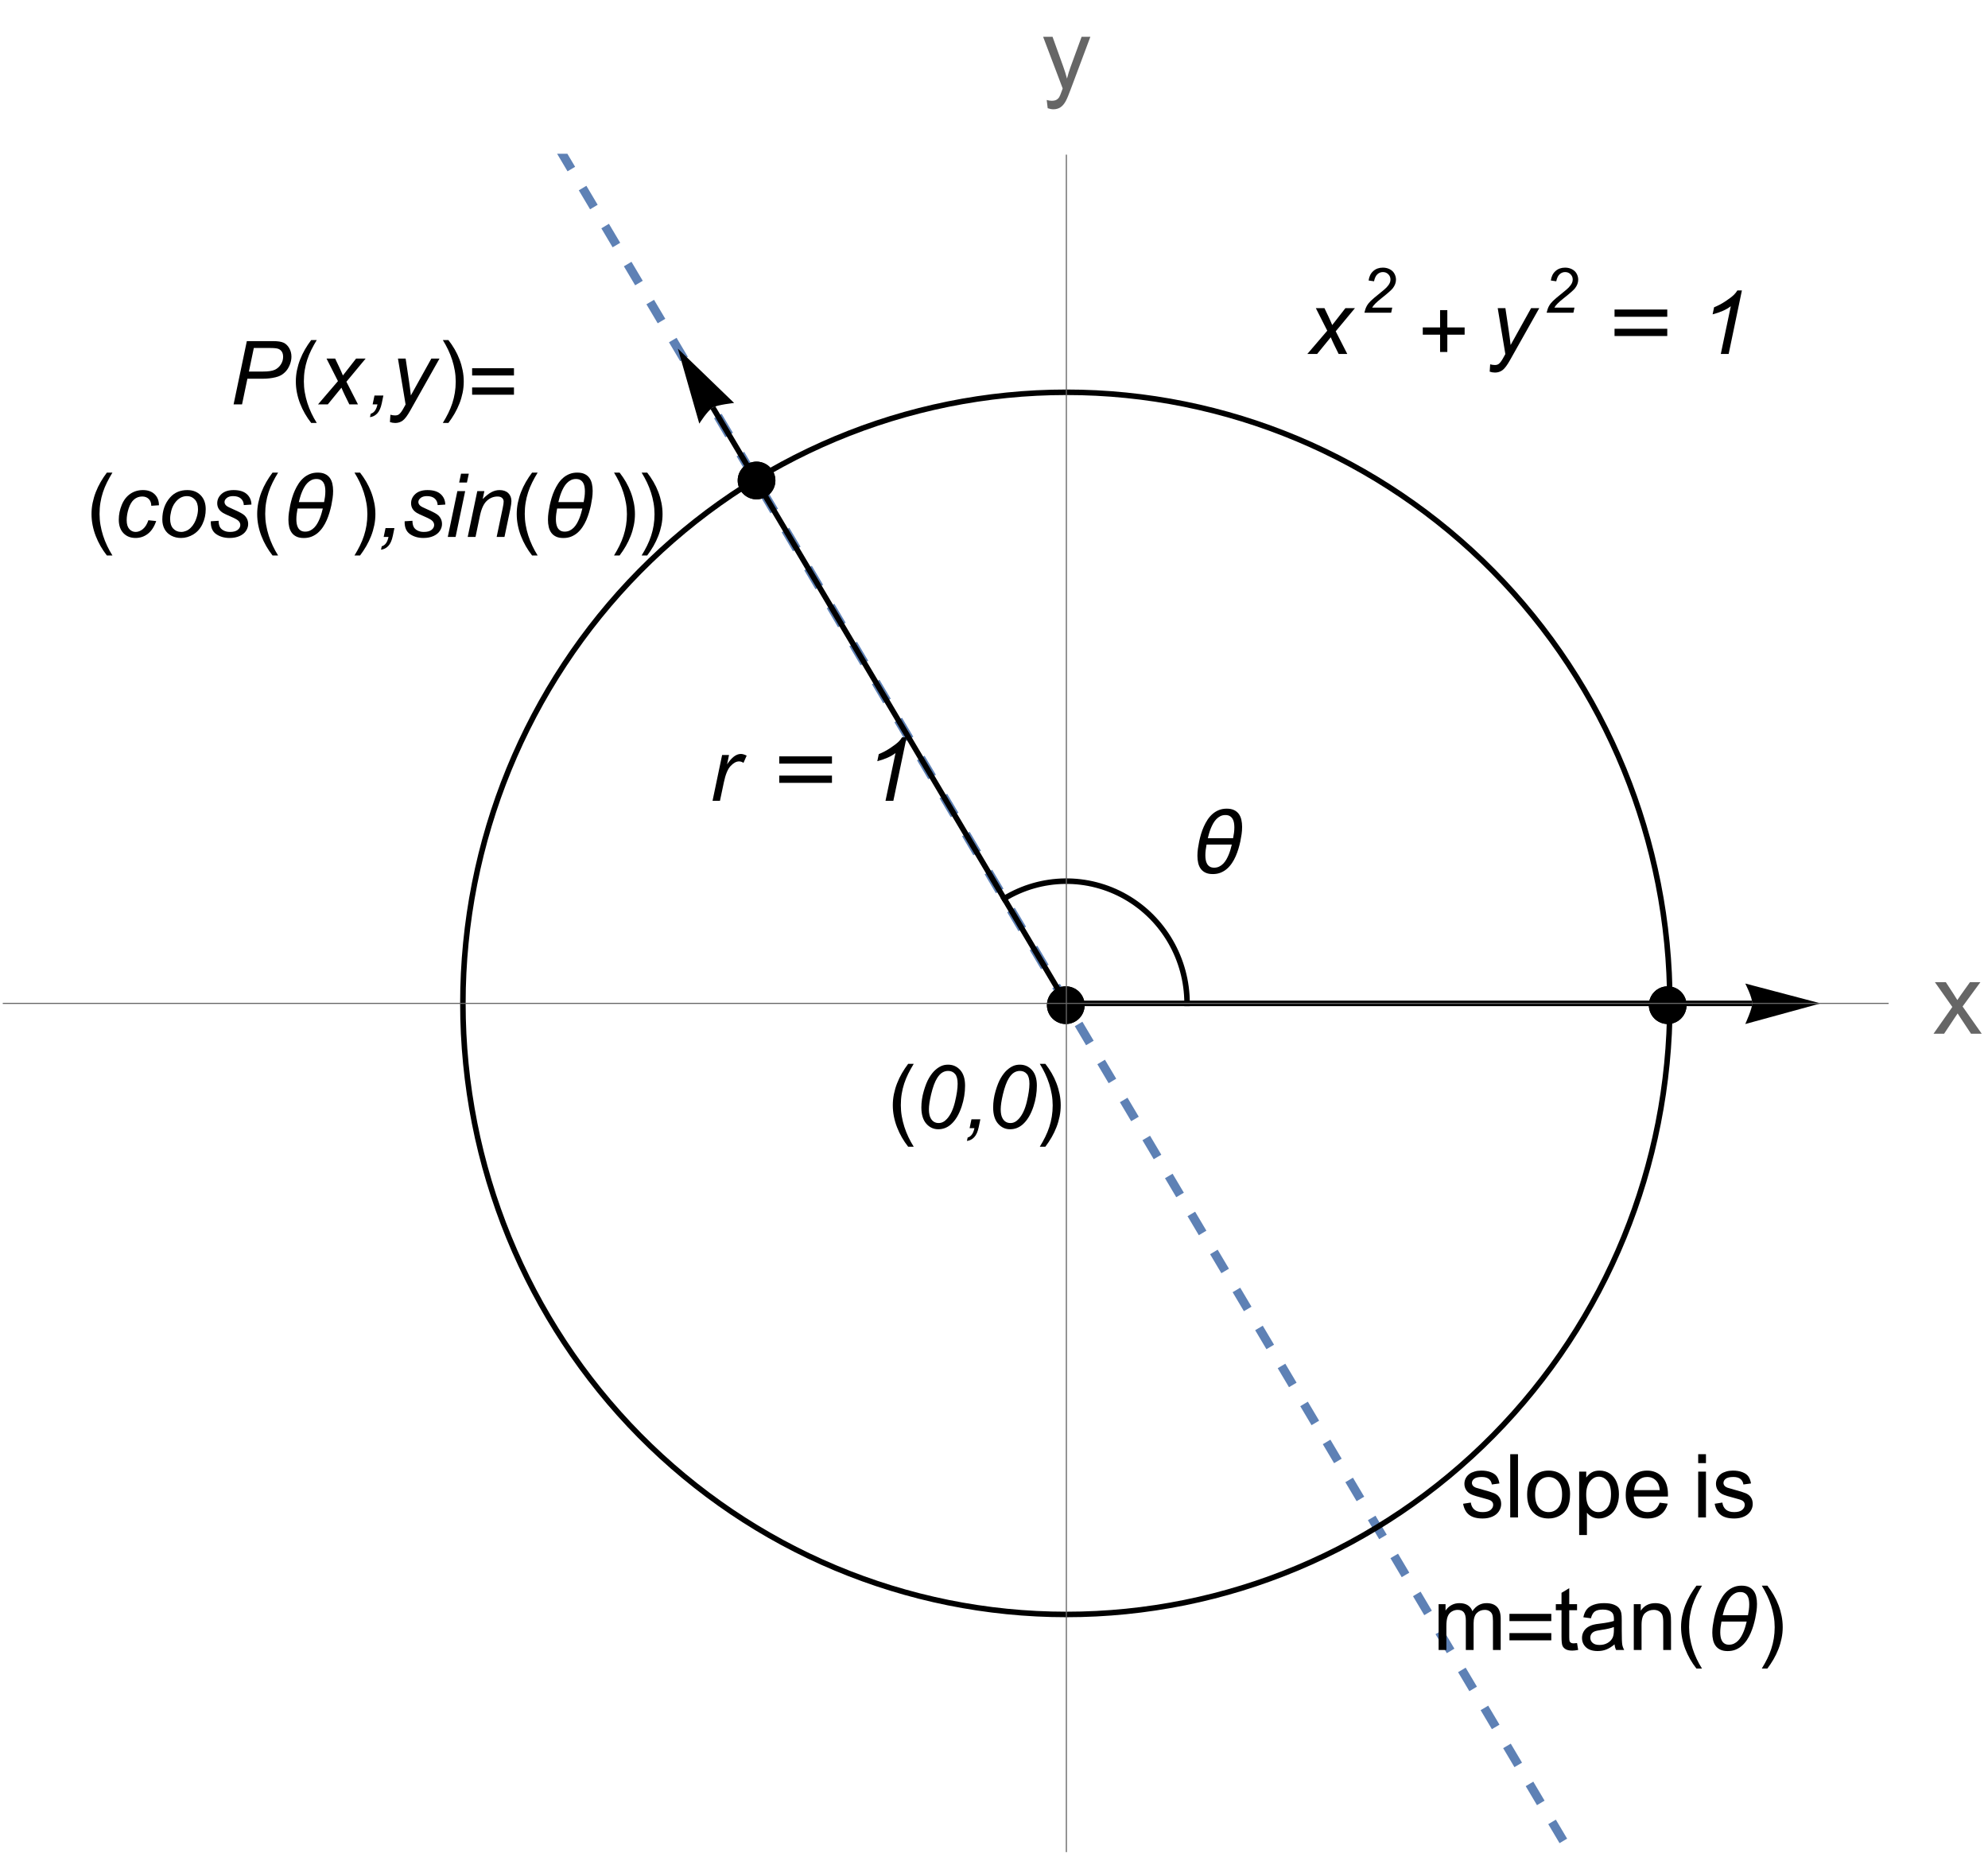 <?xml version="1.0" encoding="UTF-8"?>
<svg xmlns="http://www.w3.org/2000/svg" xmlns:xlink="http://www.w3.org/1999/xlink" width="360pt" height="337pt" viewBox="0 0 360 337" version="1.1">
<defs>
<g>
<symbol overflow="visible" id="glyph0-0">
<path style="stroke:none;" d="M 2 0 L 2 -10 L 10 -10 L 10 0 Z M 2.25 -0.25 L 9.75 -0.25 L 9.75 -9.75 L 2.25 -9.75 Z M 2.25 -0.25 "/>
</symbol>
<symbol overflow="visible" id="glyph0-1">
<path style="stroke:none;" d="M 0.531 0 L 2.266 -8.297 L 3.516 -8.297 L 3.164 -6.602 C 3.59 -7.242 4.008 -7.715 4.418 -8.023 C 4.828 -8.332 5.246 -8.484 5.672 -8.484 C 5.953 -8.484 6.301 -8.383 6.711 -8.18 L 6.133 -6.867 C 5.887 -7.043 5.621 -7.133 5.328 -7.133 C 4.832 -7.133 4.324 -6.855 3.805 -6.305 C 3.285 -5.754 2.875 -4.762 2.578 -3.328 L 1.875 0 Z M 0.531 0 "/>
</symbol>
<symbol overflow="visible" id="glyph0-2">
<path style="stroke:none;" d="M 3.852 0 L 5.664 -8.648 C 4.883 -8.035 3.785 -7.543 2.367 -7.172 L 2.633 -8.453 C 3.336 -8.734 4.031 -9.102 4.715 -9.555 C 5.398 -10.008 5.914 -10.402 6.258 -10.742 C 6.465 -10.949 6.664 -11.203 6.852 -11.5 L 7.672 -11.5 L 5.273 0 Z M 3.852 0 "/>
</symbol>
<symbol overflow="visible" id="glyph0-3">
<path style="stroke:none;" d="M 0.688 0 L 3.086 -11.453 L 7.867 -11.453 C 8.695 -11.453 9.316 -11.359 9.73 -11.168 C 10.145 -10.977 10.488 -10.652 10.758 -10.191 C 11.027 -9.73 11.164 -9.215 11.164 -8.641 C 11.164 -8.168 11.066 -7.684 10.875 -7.195 C 10.684 -6.707 10.438 -6.301 10.145 -5.984 C 9.852 -5.668 9.551 -5.426 9.25 -5.266 C 8.949 -5.105 8.625 -4.984 8.281 -4.906 C 7.547 -4.734 6.805 -4.648 6.055 -4.648 L 3.188 -4.648 L 2.219 0 Z M 3.461 -5.945 L 5.984 -5.945 C 6.965 -5.945 7.684 -6.051 8.141 -6.262 C 8.598 -6.473 8.965 -6.793 9.242 -7.227 C 9.52 -7.66 9.656 -8.117 9.656 -8.602 C 9.656 -8.977 9.582 -9.281 9.438 -9.52 C 9.293 -9.758 9.086 -9.93 8.82 -10.043 C 8.555 -10.156 8.043 -10.211 7.289 -10.211 L 4.352 -10.211 Z M 3.461 -5.945 "/>
</symbol>
<symbol overflow="visible" id="glyph0-4">
<path style="stroke:none;" d="M -0.023 0 L 3.586 -4.211 L 1.516 -8.297 L 3.078 -8.297 L 3.781 -6.82 C 4.043 -6.27 4.277 -5.738 4.484 -5.234 L 6.875 -8.297 L 8.602 -8.297 L 5.117 -4.102 L 7.211 0 L 5.648 0 L 4.82 -1.688 C 4.645 -2.047 4.441 -2.492 4.219 -3.023 L 1.75 0 Z M -0.023 0 "/>
</symbol>
<symbol overflow="visible" id="glyph0-5">
<path style="stroke:none;" d="M 0.867 0 L 1.203 -1.602 L 2.812 -1.602 L 2.523 -0.203 C 2.348 0.637 2.07 1.25 1.699 1.641 C 1.328 2.031 0.887 2.254 0.383 2.312 L 0.516 1.695 C 1.137 1.523 1.543 0.957 1.742 0 Z M 0.867 0 "/>
</symbol>
<symbol overflow="visible" id="glyph0-6">
<path style="stroke:none;" d="M 0 3.203 L 0.086 1.875 C 0.379 1.957 0.66 2 0.938 2 C 1.223 2 1.457 1.934 1.633 1.805 C 1.863 1.633 2.113 1.309 2.383 0.836 L 2.836 0.023 L 1.453 -8.297 L 2.844 -8.297 L 3.469 -4.102 C 3.594 -3.273 3.699 -2.445 3.789 -1.617 L 7.5 -8.297 L 8.977 -8.297 L 3.688 1.102 C 3.176 2.02 2.723 2.625 2.328 2.922 C 1.934 3.219 1.477 3.367 0.961 3.367 C 0.633 3.367 0.312 3.312 0 3.203 Z M 0 3.203 "/>
</symbol>
<symbol overflow="visible" id="glyph0-7">
<path style="stroke:none;" d="M 6.258 -3.023 L 7.672 -2.875 C 7.316 -1.84 6.812 -1.07 6.16 -0.566 C 5.508 -0.062 4.762 0.188 3.93 0.188 C 3.027 0.188 2.297 -0.105 1.738 -0.688 C 1.18 -1.27 0.898 -2.086 0.898 -3.133 C 0.898 -4.039 1.078 -4.93 1.438 -5.805 C 1.797 -6.68 2.312 -7.344 2.98 -7.801 C 3.648 -8.258 4.414 -8.484 5.273 -8.484 C 6.164 -8.484 6.871 -8.234 7.391 -7.73 C 7.91 -7.227 8.172 -6.562 8.172 -5.734 L 6.781 -5.641 C 6.777 -6.168 6.625 -6.578 6.324 -6.875 C 6.023 -7.172 5.629 -7.32 5.141 -7.32 C 4.574 -7.32 4.082 -7.141 3.664 -6.781 C 3.246 -6.422 2.922 -5.875 2.684 -5.145 C 2.445 -4.414 2.328 -3.707 2.328 -3.031 C 2.328 -2.324 2.484 -1.793 2.797 -1.438 C 3.109 -1.082 3.496 -0.906 3.953 -0.906 C 4.41 -0.906 4.852 -1.082 5.27 -1.43 C 5.688 -1.777 6.02 -2.309 6.258 -3.023 Z M 6.258 -3.023 "/>
</symbol>
<symbol overflow="visible" id="glyph0-8">
<path style="stroke:none;" d="M 0.781 -3.148 C 0.781 -4.77 1.258 -6.109 2.211 -7.172 C 2.996 -8.047 4.027 -8.484 5.305 -8.484 C 6.305 -8.484 7.109 -8.172 7.723 -7.547 C 8.336 -6.922 8.641 -6.078 8.641 -5.016 C 8.641 -4.062 8.449 -3.176 8.062 -2.355 C 7.676 -1.535 7.129 -0.906 6.418 -0.469 C 5.707 -0.031 4.957 0.188 4.172 0.188 C 3.527 0.188 2.938 0.051 2.41 -0.227 C 1.883 -0.504 1.477 -0.895 1.199 -1.398 C 0.922 -1.902 0.781 -2.488 0.781 -3.148 Z M 2.195 -3.289 C 2.195 -2.508 2.383 -1.914 2.758 -1.512 C 3.133 -1.109 3.609 -0.906 4.188 -0.906 C 4.488 -0.906 4.789 -0.969 5.086 -1.09 C 5.383 -1.211 5.66 -1.398 5.914 -1.648 C 6.168 -1.898 6.387 -2.184 6.566 -2.504 C 6.746 -2.824 6.891 -3.168 7 -3.539 C 7.16 -4.055 7.242 -4.551 7.242 -5.023 C 7.242 -5.773 7.055 -6.355 6.676 -6.77 C 6.297 -7.184 5.824 -7.391 5.25 -7.391 C 4.809 -7.391 4.402 -7.285 4.039 -7.074 C 3.676 -6.863 3.344 -6.555 3.051 -6.148 C 2.758 -5.742 2.539 -5.27 2.402 -4.73 C 2.266 -4.191 2.195 -3.711 2.195 -3.289 Z M 2.195 -3.289 "/>
</symbol>
<symbol overflow="visible" id="glyph0-9">
<path style="stroke:none;" d="M 0.664 -2.836 L 2.078 -2.922 C 2.078 -2.516 2.141 -2.168 2.266 -1.883 C 2.391 -1.598 2.621 -1.363 2.957 -1.18 C 3.293 -0.996 3.684 -0.906 4.133 -0.906 C 4.758 -0.906 5.227 -1.031 5.539 -1.281 C 5.852 -1.531 6.008 -1.824 6.008 -2.164 C 6.008 -2.41 5.914 -2.641 5.727 -2.859 C 5.535 -3.078 5.062 -3.348 4.316 -3.668 C 3.57 -3.988 3.09 -4.215 2.883 -4.344 C 2.535 -4.559 2.27 -4.809 2.094 -5.098 C 1.918 -5.387 1.828 -5.719 1.828 -6.094 C 1.828 -6.75 2.09 -7.312 2.609 -7.781 C 3.129 -8.25 3.859 -8.484 4.797 -8.484 C 5.84 -8.484 6.633 -8.242 7.176 -7.762 C 7.719 -7.281 8.004 -6.645 8.023 -5.859 L 6.641 -5.766 C 6.621 -6.266 6.441 -6.66 6.109 -6.953 C 5.777 -7.246 5.305 -7.391 4.695 -7.391 C 4.207 -7.391 3.824 -7.277 3.555 -7.055 C 3.285 -6.832 3.148 -6.59 3.148 -6.328 C 3.148 -6.066 3.266 -5.84 3.5 -5.641 C 3.656 -5.504 4.059 -5.297 4.711 -5.016 C 5.793 -4.547 6.477 -4.176 6.758 -3.906 C 7.207 -3.473 7.43 -2.949 7.43 -2.328 C 7.43 -1.918 7.305 -1.512 7.051 -1.117 C 6.797 -0.723 6.414 -0.406 5.895 -0.168 C 5.375 0.07 4.766 0.188 4.062 0.188 C 3.105 0.188 2.289 -0.051 1.617 -0.523 C 0.945 -0.996 0.629 -1.77 0.664 -2.836 Z M 0.664 -2.836 "/>
</symbol>
<symbol overflow="visible" id="glyph0-10">
<path style="stroke:none;" d="M 2.539 -9.852 L 2.875 -11.453 L 4.281 -11.453 L 3.945 -9.852 Z M 0.477 0 L 2.211 -8.297 L 3.625 -8.297 L 1.891 0 Z M 0.477 0 "/>
</symbol>
<symbol overflow="visible" id="glyph0-11">
<path style="stroke:none;" d="M 0.531 0 L 2.266 -8.297 L 3.547 -8.297 L 3.242 -6.852 C 3.801 -7.418 4.32 -7.832 4.805 -8.094 C 5.289 -8.355 5.785 -8.484 6.289 -8.484 C 6.961 -8.484 7.488 -8.301 7.871 -7.938 C 8.254 -7.574 8.445 -7.086 8.445 -6.477 C 8.445 -6.168 8.379 -5.684 8.242 -5.023 L 7.188 0 L 5.773 0 L 6.875 -5.258 C 6.984 -5.77 7.039 -6.145 7.039 -6.391 C 7.039 -6.668 6.945 -6.891 6.754 -7.062 C 6.562 -7.234 6.289 -7.32 5.93 -7.32 C 5.207 -7.32 4.562 -7.059 3.996 -6.539 C 3.43 -6.02 3.016 -5.125 2.75 -3.859 L 1.945 0 Z M 0.531 0 "/>
</symbol>
<symbol overflow="visible" id="glyph0-12">
<path style="stroke:none;" d="M 1.133 -3.758 C 1.133 -4.727 1.277 -5.711 1.566 -6.711 C 1.855 -7.711 2.176 -8.512 2.531 -9.109 C 2.887 -9.707 3.254 -10.176 3.633 -10.516 C 4.012 -10.855 4.387 -11.102 4.754 -11.262 C 5.121 -11.422 5.527 -11.5 5.977 -11.5 C 6.852 -11.5 7.582 -11.176 8.168 -10.523 C 8.754 -9.871 9.047 -8.934 9.047 -7.703 C 9.047 -6.438 8.844 -5.184 8.438 -3.945 C 7.957 -2.477 7.293 -1.375 6.438 -0.641 C 5.781 -0.082 5.035 0.195 4.195 0.195 C 3.336 0.195 2.609 -0.141 2.02 -0.816 C 1.43 -1.492 1.133 -2.473 1.133 -3.758 Z M 2.5 -3.398 C 2.5 -2.695 2.617 -2.145 2.852 -1.75 C 3.168 -1.203 3.641 -0.93 4.266 -0.93 C 4.812 -0.93 5.309 -1.176 5.758 -1.672 C 6.402 -2.371 6.891 -3.391 7.215 -4.738 C 7.539 -6.086 7.703 -7.184 7.703 -8.039 C 7.703 -8.863 7.547 -9.457 7.23 -9.82 C 6.914 -10.184 6.5 -10.367 5.984 -10.367 C 5.609 -10.367 5.258 -10.27 4.934 -10.078 C 4.609 -9.887 4.297 -9.555 4 -9.086 C 3.578 -8.426 3.211 -7.434 2.898 -6.117 C 2.633 -4.992 2.5 -4.086 2.5 -3.398 Z M 2.5 -3.398 "/>
</symbol>
<symbol overflow="visible" id="glyph1-0">
<path style="stroke:none;" d="M 1 0 L 1 -12.797 L 7 -12.797 L 7 0 Z M 2 -1 L 6 -1 L 6 -11.797 L 2 -11.797 Z M 2 -1 "/>
</symbol>
<symbol overflow="visible" id="glyph1-1">
<path style="stroke:none;" d="M 11.156 -6.734 L 1.609 -6.734 L 1.609 -8.047 L 11.156 -8.047 Z M 11.156 -3.25 L 1.609 -3.25 L 1.609 -4.562 L 11.156 -4.562 Z M 11.156 -3.25 "/>
</symbol>
<symbol overflow="visible" id="glyph1-2">
<path style="stroke:none;" d="M 4.75 3.359 L 3.742 3.359 C 3.324 2.828 2.945 2.266 2.605 1.676 C 2.266 1.086 1.973 0.473 1.727 -0.164 C 1.48 -0.801 1.293 -1.449 1.16 -2.117 C 1.027 -2.785 0.961 -3.457 0.961 -4.141 C 0.961 -4.832 1.027 -5.512 1.164 -6.176 C 1.301 -6.84 1.488 -7.488 1.734 -8.117 C 1.98 -8.746 2.273 -9.359 2.613 -9.949 C 2.953 -10.539 3.332 -11.105 3.742 -11.648 L 4.75 -11.648 C 4.379 -11.043 4.051 -10.449 3.758 -9.863 C 3.465 -9.277 3.223 -8.68 3.023 -8.074 C 2.824 -7.469 2.676 -6.844 2.57 -6.199 C 2.465 -5.555 2.414 -4.875 2.414 -4.156 C 2.414 -3.488 2.469 -2.828 2.582 -2.172 C 2.695 -1.516 2.852 -0.871 3.055 -0.238 C 3.258 0.395 3.504 1.012 3.789 1.613 C 4.074 2.215 4.395 2.797 4.75 3.359 Z M 4.75 3.359 "/>
</symbol>
<symbol overflow="visible" id="glyph1-3">
<path style="stroke:none;" d="M 4.367 -4.141 C 4.367 -3.453 4.301 -2.777 4.164 -2.113 C 4.027 -1.449 3.84 -0.801 3.594 -0.172 C 3.348 0.457 3.055 1.07 2.715 1.66 C 2.375 2.25 1.996 2.816 1.586 3.359 L 0.578 3.359 C 0.941 2.766 1.27 2.176 1.562 1.586 C 1.855 0.996 2.098 0.398 2.297 -0.211 C 2.496 -0.82 2.648 -1.449 2.754 -2.094 C 2.859 -2.738 2.914 -3.418 2.914 -4.125 C 2.914 -4.793 2.859 -5.453 2.746 -6.109 C 2.633 -6.766 2.477 -7.41 2.273 -8.043 C 2.07 -8.676 1.824 -9.293 1.535 -9.898 C 1.246 -10.504 0.926 -11.086 0.578 -11.648 L 1.586 -11.648 C 2.004 -11.117 2.383 -10.555 2.727 -9.965 C 3.07 -9.375 3.363 -8.758 3.605 -8.121 C 3.848 -7.484 4.035 -6.828 4.168 -6.16 C 4.301 -5.492 4.367 -4.816 4.367 -4.141 Z M 4.367 -4.141 "/>
</symbol>
<symbol overflow="visible" id="glyph1-4">
<path style="stroke:none;" d="M 8.461 -5.234 L 0.883 -5.234 L 0.883 -6.547 L 8.461 -6.547 Z M 8.461 -1.75 L 0.883 -1.75 L 0.883 -3.062 L 8.461 -3.062 Z M 8.461 -1.75 "/>
</symbol>
<symbol overflow="visible" id="glyph1-5">
<path style="stroke:none;" d="M 9.711 -8.336 C 9.711 -7.895 9.68 -7.457 9.617 -7.023 C 9.555 -6.59 9.48 -6.16 9.391 -5.727 C 9.297 -5.293 9.184 -4.848 9.047 -4.391 C 8.91 -3.934 8.746 -3.484 8.555 -3.043 C 8.363 -2.602 8.137 -2.188 7.875 -1.797 C 7.613 -1.406 7.316 -1.062 6.977 -0.766 C 6.637 -0.469 6.258 -0.234 5.832 -0.062 C 5.406 0.109 4.934 0.195 4.406 0.195 C 3.879 0.195 3.441 0.113 3.086 -0.055 C 2.73 -0.223 2.445 -0.453 2.227 -0.75 C 2.008 -1.047 1.852 -1.398 1.758 -1.801 C 1.664 -2.203 1.617 -2.645 1.617 -3.117 C 1.617 -3.559 1.648 -3.996 1.711 -4.43 C 1.773 -4.863 1.848 -5.293 1.938 -5.727 C 2.027 -6.152 2.141 -6.598 2.277 -7.059 C 2.414 -7.52 2.582 -7.969 2.777 -8.406 C 2.973 -8.844 3.199 -9.258 3.457 -9.652 C 3.715 -10.047 4.016 -10.391 4.355 -10.688 C 4.695 -10.984 5.078 -11.219 5.504 -11.391 C 5.93 -11.562 6.402 -11.648 6.922 -11.648 C 7.441 -11.648 7.883 -11.566 8.238 -11.398 C 8.594 -11.23 8.883 -11 9.102 -10.703 C 9.32 -10.406 9.477 -10.055 9.57 -9.652 C 9.664 -9.25 9.711 -8.809 9.711 -8.336 Z M 8.305 -8.273 C 8.305 -8.551 8.281 -8.82 8.238 -9.086 C 8.195 -9.352 8.109 -9.59 7.988 -9.797 C 7.867 -10.004 7.699 -10.172 7.488 -10.301 C 7.277 -10.43 7.008 -10.492 6.68 -10.492 C 6.348 -10.492 6.047 -10.426 5.777 -10.293 C 5.508 -10.16 5.266 -9.98 5.051 -9.758 C 4.836 -9.535 4.645 -9.277 4.48 -8.988 C 4.316 -8.699 4.172 -8.398 4.047 -8.09 C 3.922 -7.781 3.816 -7.469 3.727 -7.16 C 3.637 -6.852 3.562 -6.566 3.5 -6.305 L 8.078 -6.305 C 8.145 -6.633 8.199 -6.961 8.242 -7.285 C 8.285 -7.609 8.305 -7.941 8.305 -8.273 Z M 7.844 -5.148 L 3.273 -5.148 C 3.211 -4.82 3.16 -4.492 3.117 -4.168 C 3.074 -3.844 3.055 -3.516 3.055 -3.188 C 3.055 -2.918 3.078 -2.648 3.121 -2.383 C 3.164 -2.117 3.246 -1.879 3.363 -1.668 C 3.48 -1.457 3.641 -1.285 3.848 -1.156 C 4.055 -1.027 4.32 -0.961 4.648 -0.961 C 4.98 -0.961 5.285 -1.027 5.559 -1.16 C 5.832 -1.293 6.078 -1.469 6.293 -1.691 C 6.508 -1.914 6.699 -2.168 6.863 -2.457 C 7.027 -2.746 7.172 -3.047 7.297 -3.355 C 7.422 -3.664 7.527 -3.977 7.617 -4.285 C 7.707 -4.594 7.781 -4.883 7.844 -5.148 Z M 7.844 -5.148 "/>
</symbol>
<symbol overflow="visible" id="glyph1-6">
<path style="stroke:none;" d="M 8.461 -3.492 L 5.328 -3.492 L 5.328 -0.359 L 4.016 -0.359 L 4.016 -3.492 L 0.883 -3.492 L 0.883 -4.805 L 4.016 -4.805 L 4.016 -7.938 L 5.328 -7.938 L 5.328 -4.805 L 8.461 -4.805 Z M 8.461 -3.492 "/>
</symbol>
<symbol overflow="visible" id="glyph2-0">
<path style="stroke:none;" d="M 1.422 0 L 1.422 -7.102 L 7.102 -7.102 L 7.102 0 Z M 1.598 -0.176 L 6.922 -0.176 L 6.922 -6.922 L 1.598 -6.922 Z M 1.598 -0.176 "/>
</symbol>
<symbol overflow="visible" id="glyph2-1">
<path style="stroke:none;" d="M 0.664 0 C 0.77 -0.484 0.914 -0.891 1.094 -1.219 C 1.277 -1.547 1.523 -1.855 1.824 -2.148 C 2.129 -2.441 2.711 -2.938 3.578 -3.629 C 4.102 -4.047 4.461 -4.355 4.652 -4.555 C 4.93 -4.844 5.133 -5.125 5.258 -5.402 C 5.344 -5.59 5.387 -5.797 5.387 -6.02 C 5.387 -6.391 5.254 -6.707 4.988 -6.969 C 4.727 -7.23 4.402 -7.359 4.016 -7.359 C 3.637 -7.359 3.301 -7.227 3.016 -6.965 C 2.73 -6.699 2.531 -6.273 2.406 -5.691 L 1.426 -5.836 C 1.523 -6.555 1.801 -7.125 2.266 -7.539 C 2.73 -7.957 3.309 -8.164 4 -8.164 C 4.461 -8.164 4.879 -8.07 5.254 -7.875 C 5.629 -7.684 5.914 -7.414 6.102 -7.066 C 6.289 -6.719 6.383 -6.359 6.383 -5.992 C 6.383 -5.453 6.191 -4.93 5.809 -4.434 C 5.57 -4.121 4.875 -3.508 3.723 -2.598 C 3.227 -2.203 2.859 -1.883 2.617 -1.629 C 2.375 -1.379 2.191 -1.145 2.07 -0.922 L 5.707 -0.922 L 5.512 0 Z M 0.664 0 "/>
</symbol>
<symbol overflow="visible" id="glyph3-0">
<path style="stroke:none;" d="M 2.25 0 L 2.25 -11.25 L 11.25 -11.25 L 11.25 0 Z M 2.531 -0.281 L 10.969 -0.281 L 10.969 -10.969 L 2.531 -10.969 Z M 2.531 -0.281 "/>
</symbol>
<symbol overflow="visible" id="glyph3-1">
<path style="stroke:none;" d="M 0.133 0 L 3.543 -4.852 L 0.387 -9.336 L 2.363 -9.336 L 3.797 -7.145 C 4.066 -6.73 4.281 -6.383 4.445 -6.102 C 4.703 -6.488 4.941 -6.828 5.16 -7.129 L 6.734 -9.336 L 8.621 -9.336 L 5.398 -4.938 L 8.867 0 L 6.926 0 L 5.008 -2.898 L 4.5 -3.684 L 2.047 0 Z M 0.133 0 "/>
</symbol>
<symbol overflow="visible" id="glyph3-2">
<path style="stroke:none;" d="M 1.117 3.594 L 0.941 2.109 C 1.285 2.203 1.586 2.25 1.844 2.25 C 2.195 2.25 2.477 2.191 2.688 2.074 C 2.898 1.957 3.074 1.793 3.207 1.582 C 3.309 1.422 3.469 1.031 3.691 0.406 C 3.719 0.316 3.766 0.188 3.832 0.016 L 0.289 -9.336 L 1.996 -9.336 L 3.938 -3.93 C 4.188 -3.242 4.414 -2.523 4.613 -1.766 C 4.797 -2.492 5.012 -3.203 5.266 -3.895 L 7.258 -9.336 L 8.844 -9.336 L 5.289 0.156 C 4.91 1.184 4.613 1.891 4.402 2.277 C 4.121 2.797 3.801 3.18 3.438 3.422 C 3.074 3.664 2.641 3.789 2.137 3.789 C 1.832 3.789 1.492 3.723 1.117 3.594 Z M 1.117 3.594 "/>
</symbol>
<symbol overflow="visible" id="glyph4-0">
<path style="stroke:none;" d="M 2 0 L 2 -10 L 10 -10 L 10 0 Z M 2.25 -0.25 L 9.75 -0.25 L 9.75 -9.75 L 2.25 -9.75 Z M 2.25 -0.25 "/>
</symbol>
<symbol overflow="visible" id="glyph4-1">
<path style="stroke:none;" d="M 0.492 -2.477 L 1.883 -2.695 C 1.961 -2.137 2.18 -1.711 2.535 -1.414 C 2.891 -1.117 3.391 -0.969 4.031 -0.969 C 4.676 -0.969 5.156 -1.102 5.469 -1.363 C 5.781 -1.625 5.938 -1.934 5.938 -2.289 C 5.938 -2.605 5.801 -2.855 5.523 -3.039 C 5.332 -3.164 4.852 -3.324 4.086 -3.516 C 3.055 -3.777 2.34 -4 1.941 -4.191 C 1.543 -4.383 1.242 -4.645 1.035 -4.98 C 0.828 -5.316 0.727 -5.688 0.727 -6.094 C 0.727 -6.465 0.812 -6.805 0.98 -7.121 C 1.148 -7.438 1.379 -7.699 1.672 -7.906 C 1.891 -8.066 2.188 -8.203 2.566 -8.316 C 2.945 -8.43 3.348 -8.484 3.781 -8.484 C 4.434 -8.484 5.004 -8.391 5.496 -8.203 C 5.988 -8.016 6.352 -7.762 6.586 -7.441 C 6.82 -7.121 6.98 -6.691 7.07 -6.156 L 5.695 -5.969 C 5.633 -6.395 5.453 -6.73 5.152 -6.969 C 4.852 -7.207 4.43 -7.328 3.883 -7.328 C 3.238 -7.328 2.777 -7.223 2.5 -7.008 C 2.223 -6.793 2.086 -6.543 2.086 -6.258 C 2.086 -6.074 2.145 -5.91 2.258 -5.766 C 2.371 -5.613 2.551 -5.488 2.797 -5.391 C 2.938 -5.34 3.352 -5.219 4.039 -5.031 C 5.035 -4.766 5.727 -4.547 6.121 -4.379 C 6.516 -4.211 6.824 -3.965 7.047 -3.641 C 7.27 -3.316 7.383 -2.918 7.383 -2.438 C 7.383 -1.969 7.246 -1.527 6.973 -1.113 C 6.699 -0.699 6.305 -0.379 5.789 -0.152 C 5.273 0.074 4.691 0.188 4.039 0.188 C 2.961 0.188 2.141 -0.035 1.574 -0.484 C 1.008 -0.934 0.648 -1.598 0.492 -2.477 Z M 0.492 -2.477 "/>
</symbol>
<symbol overflow="visible" id="glyph4-2">
<path style="stroke:none;" d="M 1.023 0 L 1.023 -11.453 L 2.43 -11.453 L 2.43 0 Z M 1.023 0 "/>
</symbol>
<symbol overflow="visible" id="glyph4-3">
<path style="stroke:none;" d="M 0.531 -4.148 C 0.531 -5.684 0.957 -6.824 1.812 -7.562 C 2.527 -8.176 3.395 -8.484 4.422 -8.484 C 5.562 -8.484 6.496 -8.109 7.219 -7.363 C 7.941 -6.617 8.305 -5.582 8.305 -4.266 C 8.305 -3.199 8.145 -2.359 7.824 -1.746 C 7.504 -1.133 7.039 -0.66 6.426 -0.32 C 5.812 0.02 5.145 0.188 4.422 0.188 C 3.262 0.188 2.32 -0.184 1.605 -0.93 C 0.891 -1.676 0.531 -2.746 0.531 -4.148 Z M 1.977 -4.148 C 1.977 -3.086 2.207 -2.289 2.672 -1.762 C 3.137 -1.234 3.719 -0.969 4.422 -0.969 C 5.121 -0.969 5.699 -1.234 6.164 -1.766 C 6.629 -2.297 6.859 -3.105 6.859 -4.195 C 6.859 -5.223 6.625 -6 6.16 -6.527 C 5.695 -7.055 5.113 -7.32 4.422 -7.32 C 3.719 -7.32 3.137 -7.059 2.672 -6.531 C 2.207 -6.004 1.977 -5.211 1.977 -4.148 Z M 1.977 -4.148 "/>
</symbol>
<symbol overflow="visible" id="glyph4-4">
<path style="stroke:none;" d="M 1.055 3.18 L 1.055 -8.297 L 2.336 -8.297 L 2.336 -7.219 C 2.637 -7.641 2.98 -7.957 3.359 -8.168 C 3.738 -8.379 4.199 -8.484 4.742 -8.484 C 5.449 -8.484 6.074 -8.301 6.617 -7.938 C 7.16 -7.574 7.566 -7.059 7.844 -6.395 C 8.121 -5.73 8.258 -5.004 8.258 -4.211 C 8.258 -3.363 8.105 -2.598 7.801 -1.918 C 7.496 -1.238 7.055 -0.719 6.473 -0.355 C 5.891 0.008 5.281 0.188 4.641 0.188 C 4.172 0.188 3.75 0.09 3.379 -0.109 C 3.008 -0.309 2.699 -0.559 2.461 -0.859 L 2.461 3.18 Z M 2.328 -4.102 C 2.328 -3.035 2.543 -2.246 2.977 -1.734 C 3.41 -1.223 3.934 -0.969 4.547 -0.969 C 5.172 -0.969 5.707 -1.234 6.152 -1.762 C 6.598 -2.289 6.82 -3.109 6.82 -4.219 C 6.82 -5.277 6.602 -6.066 6.168 -6.594 C 5.734 -7.121 5.215 -7.383 4.609 -7.383 C 4.012 -7.383 3.48 -7.102 3.02 -6.543 C 2.559 -5.984 2.328 -5.168 2.328 -4.102 Z M 2.328 -4.102 "/>
</symbol>
<symbol overflow="visible" id="glyph4-5">
<path style="stroke:none;" d="M 6.734 -2.672 L 8.188 -2.492 C 7.957 -1.645 7.535 -0.984 6.914 -0.516 C 6.293 -0.047 5.504 0.188 4.539 0.188 C 3.324 0.188 2.363 -0.188 1.652 -0.934 C 0.941 -1.68 0.586 -2.73 0.586 -4.078 C 0.586 -5.473 0.945 -6.559 1.664 -7.328 C 2.383 -8.098 3.316 -8.484 4.461 -8.484 C 5.57 -8.484 6.477 -8.105 7.18 -7.352 C 7.883 -6.598 8.234 -5.535 8.234 -4.164 C 8.234 -4.082 8.23 -3.957 8.227 -3.789 L 2.039 -3.789 C 2.09 -2.879 2.348 -2.18 2.812 -1.695 C 3.277 -1.211 3.855 -0.969 4.547 -0.969 C 5.062 -0.969 5.504 -1.105 5.867 -1.375 C 6.23 -1.645 6.52 -2.078 6.734 -2.672 Z M 2.117 -4.945 L 6.75 -4.945 C 6.688 -5.645 6.512 -6.168 6.219 -6.516 C 5.77 -7.059 5.191 -7.328 4.477 -7.328 C 3.832 -7.328 3.289 -7.113 2.848 -6.68 C 2.406 -6.246 2.164 -5.668 2.117 -4.945 Z M 2.117 -4.945 "/>
</symbol>
<symbol overflow="visible" id="glyph4-6">
<path style="stroke:none;" d="M 1.062 -9.836 L 1.062 -11.453 L 2.469 -11.453 L 2.469 -9.836 Z M 1.062 0 L 1.062 -8.297 L 2.469 -8.297 L 2.469 0 Z M 1.062 0 "/>
</symbol>
<symbol overflow="visible" id="glyph4-7">
<path style="stroke:none;" d="M 1.055 0 L 1.055 -8.297 L 2.312 -8.297 L 2.312 -7.133 C 2.574 -7.539 2.918 -7.867 3.352 -8.113 C 3.785 -8.359 4.277 -8.484 4.828 -8.484 C 5.441 -8.484 5.945 -8.355 6.34 -8.102 C 6.734 -7.848 7.012 -7.488 7.172 -7.031 C 7.828 -8 8.684 -8.484 9.734 -8.484 C 10.559 -8.484 11.191 -8.258 11.633 -7.801 C 12.074 -7.344 12.297 -6.645 12.297 -5.695 L 12.297 0 L 10.898 0 L 10.898 -5.227 C 10.898 -5.789 10.852 -6.195 10.762 -6.441 C 10.672 -6.688 10.504 -6.887 10.266 -7.039 C 10.027 -7.191 9.746 -7.266 9.422 -7.266 C 8.84 -7.266 8.355 -7.07 7.969 -6.684 C 7.582 -6.297 7.391 -5.676 7.391 -4.82 L 7.391 0 L 5.984 0 L 5.984 -5.391 C 5.984 -6.016 5.871 -6.484 5.641 -6.797 C 5.41 -7.109 5.035 -7.266 4.516 -7.266 C 4.121 -7.266 3.754 -7.16 3.418 -6.953 C 3.082 -6.746 2.84 -6.441 2.688 -6.039 C 2.535 -5.637 2.461 -5.059 2.461 -4.305 L 2.461 0 Z M 1.055 0 "/>
</symbol>
<symbol overflow="visible" id="glyph4-8">
<path style="stroke:none;" d="M 4.125 -1.258 L 4.328 -0.016 C 3.934 0.066 3.578 0.109 3.266 0.109 C 2.754 0.109 2.359 0.027 2.078 -0.133 C 1.797 -0.293 1.598 -0.508 1.484 -0.77 C 1.371 -1.031 1.312 -1.586 1.312 -2.43 L 1.312 -7.203 L 0.281 -7.203 L 0.281 -8.297 L 1.312 -8.297 L 1.312 -10.352 L 2.711 -11.195 L 2.711 -8.297 L 4.125 -8.297 L 4.125 -7.203 L 2.711 -7.203 L 2.711 -2.352 C 2.711 -1.949 2.734 -1.691 2.785 -1.578 C 2.836 -1.465 2.914 -1.371 3.027 -1.305 C 3.141 -1.238 3.301 -1.203 3.508 -1.203 C 3.664 -1.203 3.871 -1.223 4.125 -1.258 Z M 4.125 -1.258 "/>
</symbol>
<symbol overflow="visible" id="glyph4-9">
<path style="stroke:none;" d="M 6.469 -1.023 C 5.949 -0.582 5.445 -0.27 4.965 -0.086 C 4.484 0.098 3.965 0.188 3.414 0.188 C 2.504 0.188 1.801 -0.035 1.312 -0.48 C 0.824 -0.926 0.578 -1.496 0.578 -2.188 C 0.578 -2.594 0.672 -2.965 0.855 -3.301 C 1.039 -3.637 1.281 -3.906 1.582 -4.109 C 1.883 -4.312 2.219 -4.465 2.594 -4.57 C 2.871 -4.645 3.285 -4.715 3.844 -4.781 C 4.98 -4.918 5.816 -5.078 6.352 -5.266 C 6.355 -5.457 6.359 -5.582 6.359 -5.633 C 6.359 -6.207 6.227 -6.609 5.961 -6.844 C 5.602 -7.16 5.066 -7.32 4.359 -7.32 C 3.699 -7.32 3.211 -7.203 2.895 -6.973 C 2.578 -6.742 2.348 -6.332 2.195 -5.742 L 0.82 -5.93 C 0.945 -6.52 1.152 -6.992 1.438 -7.355 C 1.723 -7.719 2.137 -7.996 2.68 -8.191 C 3.223 -8.387 3.848 -8.484 4.562 -8.484 C 5.27 -8.484 5.848 -8.402 6.289 -8.234 C 6.73 -8.066 7.059 -7.859 7.266 -7.605 C 7.473 -7.352 7.621 -7.035 7.703 -6.648 C 7.75 -6.41 7.773 -5.977 7.773 -5.352 L 7.773 -3.477 C 7.773 -2.168 7.805 -1.344 7.863 -0.996 C 7.922 -0.648 8.043 -0.316 8.219 0 L 6.75 0 C 6.605 -0.293 6.512 -0.633 6.469 -1.023 Z M 6.352 -4.164 C 5.84 -3.957 5.074 -3.777 4.055 -3.633 C 3.477 -3.551 3.066 -3.457 2.828 -3.352 C 2.59 -3.246 2.402 -3.094 2.273 -2.895 C 2.145 -2.695 2.078 -2.473 2.078 -2.227 C 2.078 -1.852 2.219 -1.539 2.504 -1.289 C 2.789 -1.039 3.203 -0.914 3.75 -0.914 C 4.293 -0.914 4.773 -1.031 5.195 -1.27 C 5.617 -1.508 5.926 -1.832 6.125 -2.242 C 6.277 -2.559 6.352 -3.027 6.352 -3.648 Z M 6.352 -4.164 "/>
</symbol>
<symbol overflow="visible" id="glyph4-10">
<path style="stroke:none;" d="M 1.055 0 L 1.055 -8.297 L 2.32 -8.297 L 2.32 -7.117 C 2.93 -8.027 3.809 -8.484 4.961 -8.484 C 5.461 -8.484 5.922 -8.395 6.34 -8.215 C 6.758 -8.035 7.074 -7.801 7.281 -7.508 C 7.488 -7.215 7.637 -6.871 7.719 -6.469 C 7.77 -6.207 7.797 -5.754 7.797 -5.102 L 7.797 0 L 6.391 0 L 6.391 -5.047 C 6.391 -5.621 6.336 -6.047 6.227 -6.332 C 6.117 -6.617 5.922 -6.844 5.645 -7.012 C 5.367 -7.18 5.039 -7.266 4.664 -7.266 C 4.066 -7.266 3.547 -7.074 3.113 -6.695 C 2.68 -6.316 2.461 -5.594 2.461 -4.531 L 2.461 0 Z M 1.055 0 "/>
</symbol>
</g>
<clipPath id="clip1">
  <path d="M 49 27.84 L 338 27.84 L 338 335.281 L 49 335.281 Z M 49 27.84 "/>
</clipPath>
</defs>
<g id="surface17470">
<g clip-path="url(#clip1)" clip-rule="nonzero">
<path style="fill:none;stroke-width:1.6;stroke-linecap:butt;stroke-linejoin:miter;stroke:rgb(36.841%,50.678%,70.98%);stroke-opacity:1;stroke-dasharray:4,4;stroke-miterlimit:3.25;" d="M 56.508 -48.508 L 56.672 -48.227 L 56.84 -47.941 L 57.176 -47.379 L 57.848 -46.25 L 59.188 -43.988 L 61.867 -39.473 L 67.684 -29.676 L 73.109 -20.527 L 78.434 -11.559 L 84.207 -1.832 L 89.594 7.246 L 95.434 17.086 L 101.164 26.746 L 106.512 35.754 L 112.309 45.527 L 117.723 54.648 L 123.027 63.59 L 128.785 73.289 L 134.156 82.344 L 139.98 92.156 L 145.699 101.789 L 151.027 110.773 L 156.812 120.516 L 162.211 129.609 L 168.059 139.465 L 173.801 149.141 L 179.156 158.168 L 184.965 167.953 L 190.387 177.09 L 195.703 186.051 L 201.469 195.766 L 206.852 204.836 L 212.684 214.664 L 218.41 224.312 L 223.75 233.312 L 229.543 243.074 L 234.949 252.184 L 240.25 261.117 L 246 270.809 L 251.367 279.852 L 257.184 289.652 L 262.617 298.809 L 267.941 307.781 L 273.719 317.516 L 279.109 326.602 L 284.953 336.445 L 290.688 346.109 L 296.039 355.129 L 301.84 364.902 L 307.258 374.031 L 312.566 382.98 L 318.328 392.688 L 323.703 401.746 L 323.797 401.902 L 323.891 402.062 L 324.078 402.379 L 324.457 403.008 L 325.207 404.273 L 326.707 406.801 L 326.801 406.961 L 326.895 407.117 L 327.457 408.066 L 328.207 409.328 L 328.301 409.488 L 328.395 409.645 L 328.957 410.594 L 329.051 410.75 L 329.145 410.91 L 329.332 411.227 L 329.426 411.383 L 329.52 411.543 L 329.707 411.855 "/>
</g>
<path style=" stroke:none;fill-rule:evenodd;fill:rgb(0%,0%,0%);fill-opacity:1;" d="M 140.414 87 C 140.414 86.094 140.055 85.227 139.414 84.586 C 138.773 83.945 137.906 83.586 137 83.586 C 136.094 83.586 135.227 83.945 134.586 84.586 C 133.945 85.227 133.586 86.094 133.586 87 C 133.586 87.906 133.945 88.773 134.586 89.414 C 135.227 90.055 136.094 90.414 137 90.414 C 137.906 90.414 138.773 90.055 139.414 89.414 C 140.055 88.773 140.414 87.906 140.414 87 Z M 140.414 87 "/>
<path style=" stroke:none;fill-rule:evenodd;fill:rgb(0%,0%,0%);fill-opacity:1;" d="M 140.414 87 C 140.414 86.094 140.055 85.227 139.414 84.586 C 138.773 83.945 137.906 83.586 137 83.586 C 136.094 83.586 135.227 83.945 134.586 84.586 C 133.945 85.227 133.586 86.094 133.586 87 C 133.586 87.906 133.945 88.773 134.586 89.414 C 135.227 90.055 136.094 90.414 137 90.414 C 137.906 90.414 138.773 90.055 139.414 89.414 C 140.055 88.773 140.414 87.906 140.414 87 Z M 140.414 87 "/>
<path style=" stroke:none;fill-rule:evenodd;fill:rgb(0%,0%,0%);fill-opacity:1;" d="M 305.414 182 C 305.414 181.094 305.055 180.227 304.414 179.586 C 303.773 178.945 302.906 178.586 302 178.586 C 301.094 178.586 300.227 178.945 299.586 179.586 C 298.945 180.227 298.586 181.094 298.586 182 C 298.586 182.906 298.945 183.773 299.586 184.414 C 300.227 185.055 301.094 185.414 302 185.414 C 302.906 185.414 303.773 185.055 304.414 184.414 C 305.055 183.773 305.414 182.906 305.414 182 Z M 305.414 182 "/>
<path style=" stroke:none;fill-rule:evenodd;fill:rgb(0%,0%,0%);fill-opacity:1;" d="M 305.414 182 C 305.414 181.094 305.055 180.227 304.414 179.586 C 303.773 178.945 302.906 178.586 302 178.586 C 301.094 178.586 300.227 178.945 299.586 179.586 C 298.945 180.227 298.586 181.094 298.586 182 C 298.586 182.906 298.945 183.773 299.586 184.414 C 300.227 185.055 301.094 185.414 302 185.414 C 302.906 185.414 303.773 185.055 304.414 184.414 C 305.055 183.773 305.414 182.906 305.414 182 Z M 305.414 182 "/>
<path style=" stroke:none;fill-rule:evenodd;fill:rgb(0%,0%,0%);fill-opacity:1;" d="M 196.414 182 C 196.414 181.094 196.055 180.227 195.414 179.586 C 194.773 178.945 193.906 178.586 193 178.586 C 192.094 178.586 191.227 178.945 190.586 179.586 C 189.945 180.227 189.586 181.094 189.586 182 C 189.586 182.906 189.945 183.773 190.586 184.414 C 191.227 185.055 192.094 185.414 193 185.414 C 193.906 185.414 194.773 185.055 195.414 184.414 C 196.055 183.773 196.414 182.906 196.414 182 Z M 196.414 182 "/>
<path style=" stroke:none;fill-rule:evenodd;fill:rgb(0%,0%,0%);fill-opacity:1;" d="M 196.414 182 C 196.414 181.094 196.055 180.227 195.414 179.586 C 194.773 178.945 193.906 178.586 193 178.586 C 192.094 178.586 191.227 178.945 190.586 179.586 C 189.945 180.227 189.586 181.094 189.586 182 C 189.586 182.906 189.945 183.773 190.586 184.414 C 191.227 185.055 192.094 185.414 193 185.414 C 193.906 185.414 194.773 185.055 195.414 184.414 C 196.055 183.773 196.414 182.906 196.414 182 Z M 196.414 182 "/>
<g style="fill:rgb(0%,0%,0%);fill-opacity:1;">
  <use xlink:href="#glyph0-1" x="128.501" y="144.996"/>
</g>
<g style="fill:rgb(0%,0%,0%);fill-opacity:1;">
  <use xlink:href="#glyph1-1" x="139.501" y="144.996"/>
</g>
<g style="fill:rgb(0%,0%,0%);fill-opacity:1;">
  <use xlink:href="#glyph0-2" x="156.501" y="144.996"/>
</g>
<g style="fill:rgb(0%,0%,0%);fill-opacity:1;">
  <use xlink:href="#glyph0-3" x="41.612" y="73.219"/>
</g>
<g style="fill:rgb(0%,0%,0%);fill-opacity:1;">
  <use xlink:href="#glyph1-2" x="52.612" y="73.219"/>
</g>
<g style="fill:rgb(0%,0%,0%);fill-opacity:1;">
  <use xlink:href="#glyph0-4" x="57.612" y="73.219"/>
</g>
<g style="fill:rgb(0%,0%,0%);fill-opacity:1;">
  <use xlink:href="#glyph0-5" x="66.612" y="73.219"/>
</g>
<g style="fill:rgb(0%,0%,0%);fill-opacity:1;">
  <use xlink:href="#glyph0-6" x="70.612" y="73.219"/>
</g>
<g style="fill:rgb(0%,0%,0%);fill-opacity:1;">
  <use xlink:href="#glyph1-3" x="79.612" y="73.219"/>
</g>
<g style="fill:rgb(0%,0%,0%);fill-opacity:1;">
  <use xlink:href="#glyph1-4" x="84.612" y="73.219"/>
</g>
<g style="fill:rgb(0%,0%,0%);fill-opacity:1;">
  <use xlink:href="#glyph1-2" x="15.612" y="97.219"/>
</g>
<g style="fill:rgb(0%,0%,0%);fill-opacity:1;">
  <use xlink:href="#glyph0-7" x="20.612" y="97.219"/>
  <use xlink:href="#glyph0-8" x="28.612" y="97.219"/>
  <use xlink:href="#glyph0-9" x="37.51" y="97.219"/>
</g>
<g style="fill:rgb(0%,0%,0%);fill-opacity:1;">
  <use xlink:href="#glyph1-2" x="45.612" y="97.219"/>
</g>
<g style="fill:rgb(0%,0%,0%);fill-opacity:1;">
  <use xlink:href="#glyph1-5" x="50.612" y="97.219"/>
</g>
<g style="fill:rgb(0%,0%,0%);fill-opacity:1;">
  <use xlink:href="#glyph1-3" x="63.612" y="97.219"/>
</g>
<g style="fill:rgb(0%,0%,0%);fill-opacity:1;">
  <use xlink:href="#glyph0-5" x="68.612" y="97.219"/>
</g>
<g style="fill:rgb(0%,0%,0%);fill-opacity:1;">
  <use xlink:href="#glyph0-9" x="72.612" y="97.219"/>
  <use xlink:href="#glyph0-10" x="80.612" y="97.219"/>
  <use xlink:href="#glyph0-11" x="84.166" y="97.219"/>
</g>
<g style="fill:rgb(0%,0%,0%);fill-opacity:1;">
  <use xlink:href="#glyph1-2" x="92.612" y="97.219"/>
</g>
<g style="fill:rgb(0%,0%,0%);fill-opacity:1;">
  <use xlink:href="#glyph1-5" x="97.612" y="97.219"/>
</g>
<g style="fill:rgb(0%,0%,0%);fill-opacity:1;">
  <use xlink:href="#glyph1-3" x="110.612" y="97.219"/>
</g>
<g style="fill:rgb(0%,0%,0%);fill-opacity:1;">
  <use xlink:href="#glyph1-3" x="115.612" y="97.219"/>
</g>
<g style="fill:rgb(0%,0%,0%);fill-opacity:1;">
  <use xlink:href="#glyph0-4" x="236.763" y="64.09"/>
</g>
<g style="fill:rgb(0%,0%,0%);fill-opacity:1;">
  <use xlink:href="#glyph2-1" x="246.41" y="56.623"/>
</g>
<g style="fill:rgb(0%,0%,0%);fill-opacity:1;">
  <use xlink:href="#glyph1-6" x="256.763" y="64.09"/>
</g>
<g style="fill:rgb(0%,0%,0%);fill-opacity:1;">
  <use xlink:href="#glyph0-6" x="269.763" y="64.09"/>
</g>
<g style="fill:rgb(0%,0%,0%);fill-opacity:1;">
  <use xlink:href="#glyph2-1" x="279.41" y="56.623"/>
</g>
<g style="fill:rgb(0%,0%,0%);fill-opacity:1;">
  <use xlink:href="#glyph1-1" x="290.763" y="64.09"/>
</g>
<g style="fill:rgb(0%,0%,0%);fill-opacity:1;">
  <use xlink:href="#glyph0-2" x="307.763" y="64.09"/>
</g>
<g style="fill:rgb(0%,0%,0%);fill-opacity:1;">
  <use xlink:href="#glyph1-2" x="160.714" y="204.272"/>
</g>
<g style="fill:rgb(0%,0%,0%);fill-opacity:1;">
  <use xlink:href="#glyph0-12" x="165.714" y="204.272"/>
</g>
<g style="fill:rgb(0%,0%,0%);fill-opacity:1;">
  <use xlink:href="#glyph0-5" x="174.714" y="204.272"/>
</g>
<g style="fill:rgb(0%,0%,0%);fill-opacity:1;">
  <use xlink:href="#glyph0-12" x="178.714" y="204.272"/>
</g>
<g style="fill:rgb(0%,0%,0%);fill-opacity:1;">
  <use xlink:href="#glyph1-3" x="187.714" y="204.272"/>
</g>
<path style="fill:none;stroke-width:1;stroke-linecap:butt;stroke-linejoin:miter;stroke:rgb(0%,0%,0%);stroke-opacity:1;stroke-miterlimit:3.25;" d="M 193.105 181.676 L 129.078 73.785 "/>
<path style=" stroke:none;fill-rule:nonzero;fill:rgb(0%,0%,0%);fill-opacity:1;" d="M 126.633 76.703 L 126.883 76.324 L 127.5 75.445 L 127.891 74.945 L 128.297 74.469 L 128.703 74.066 L 129.078 73.785 L 129.469 73.609 L 130.008 73.453 L 130.641 73.312 L 131.297 73.191 L 132.445 73.023 L 132.938 72.961 L 122.75 63.121 Z M 126.633 76.703 "/>
<path style="fill:none;stroke-width:1;stroke-linecap:butt;stroke-linejoin:miter;stroke:rgb(0%,0%,0%);stroke-opacity:1;stroke-miterlimit:3.25;" d="M 193.105 181.676 L 317.309 181.676 "/>
<path style=" stroke:none;fill-rule:nonzero;fill:rgb(0%,0%,0%);fill-opacity:1;" d="M 316.047 178.082 L 316.246 178.488 L 316.684 179.469 L 316.918 180.059 L 317.117 180.656 L 317.258 181.207 L 317.309 181.676 L 317.258 182.098 L 317.117 182.645 L 316.918 183.258 L 316.684 183.887 L 316.246 184.957 L 316.047 185.414 L 329.707 181.676 Z M 316.047 178.082 "/>
<path style="fill:none;stroke-width:1;stroke-linecap:square;stroke-linejoin:miter;stroke:rgb(0%,0%,0%);stroke-opacity:1;stroke-miterlimit:3.25;" d="M 302.387 181.676 C 302.387 152.328 290.871 124.188 270.379 103.438 C 249.883 82.688 222.09 71.027 193.105 71.027 C 164.125 71.027 136.328 82.688 115.832 103.438 C 95.34 124.188 83.824 152.328 83.824 181.676 C 83.824 211.02 95.34 239.164 115.832 259.914 C 136.328 280.664 164.125 292.32 193.105 292.32 C 222.09 292.32 249.883 280.664 270.379 259.914 C 290.871 239.164 302.387 211.02 302.387 181.676 Z M 302.387 181.676 "/>
<path style="fill:none;stroke-width:1;stroke-linecap:square;stroke-linejoin:miter;stroke:rgb(0%,0%,0%);stroke-opacity:1;stroke-miterlimit:3.25;" d="M 214.961 181.676 C 214.961 173.699 210.723 166.344 203.867 162.414 C 197.012 158.488 188.602 158.598 181.848 162.707 "/>
<g style="fill:rgb(0%,0%,0%);fill-opacity:1;">
  <use xlink:href="#glyph1-5" x="215.219" y="158.067"/>
</g>
<path style="fill:none;stroke-width:0.2;stroke-linecap:butt;stroke-linejoin:miter;stroke:rgb(40%,40%,40%);stroke-opacity:1;stroke-miterlimit:3.25;" d="M 0.5 181.676 L 342 181.676 "/>
<g style="fill:rgb(40%,40%,40%);fill-opacity:1;">
  <use xlink:href="#glyph3-1" x="350" y="187.175"/>
</g>
<path style="fill:none;stroke-width:0.2;stroke-linecap:butt;stroke-linejoin:miter;stroke:rgb(40%,40%,40%);stroke-opacity:1;stroke-miterlimit:3.25;" d="M 193.105 335.352 L 193.105 28 "/>
<g style="fill:rgb(40%,40%,40%);fill-opacity:1;">
  <use xlink:href="#glyph3-2" x="188.606" y="16"/>
</g>
<g style="fill:rgb(0%,0%,0%);fill-opacity:1;">
  <use xlink:href="#glyph4-1" x="264.458" y="274.756"/>
  <use xlink:href="#glyph4-2" x="272.458" y="274.756"/>
  <use xlink:href="#glyph4-3" x="276.013" y="274.756"/>
  <use xlink:href="#glyph4-4" x="284.911" y="274.756"/>
  <use xlink:href="#glyph4-5" x="293.81" y="274.756"/>
</g>
<g style="fill:rgb(0%,0%,0%);fill-opacity:1;">
  <use xlink:href="#glyph4-6" x="306.458" y="274.756"/>
  <use xlink:href="#glyph4-1" x="310.013" y="274.756"/>
</g>
<g style="fill:rgb(0%,0%,0%);fill-opacity:1;">
  <use xlink:href="#glyph4-7" x="259.458" y="298.756"/>
</g>
<g style="fill:rgb(0%,0%,0%);fill-opacity:1;">
  <use xlink:href="#glyph1-4" x="272.458" y="298.756"/>
</g>
<g style="fill:rgb(0%,0%,0%);fill-opacity:1;">
  <use xlink:href="#glyph4-8" x="281.458" y="298.756"/>
  <use xlink:href="#glyph4-9" x="285.903" y="298.756"/>
  <use xlink:href="#glyph4-10" x="294.802" y="298.756"/>
</g>
<g style="fill:rgb(0%,0%,0%);fill-opacity:1;">
  <use xlink:href="#glyph1-2" x="303.458" y="298.756"/>
</g>
<g style="fill:rgb(0%,0%,0%);fill-opacity:1;">
  <use xlink:href="#glyph1-5" x="308.458" y="298.756"/>
</g>
<g style="fill:rgb(0%,0%,0%);fill-opacity:1;">
  <use xlink:href="#glyph1-3" x="318.458" y="298.756"/>
</g>
</g>
</svg>
